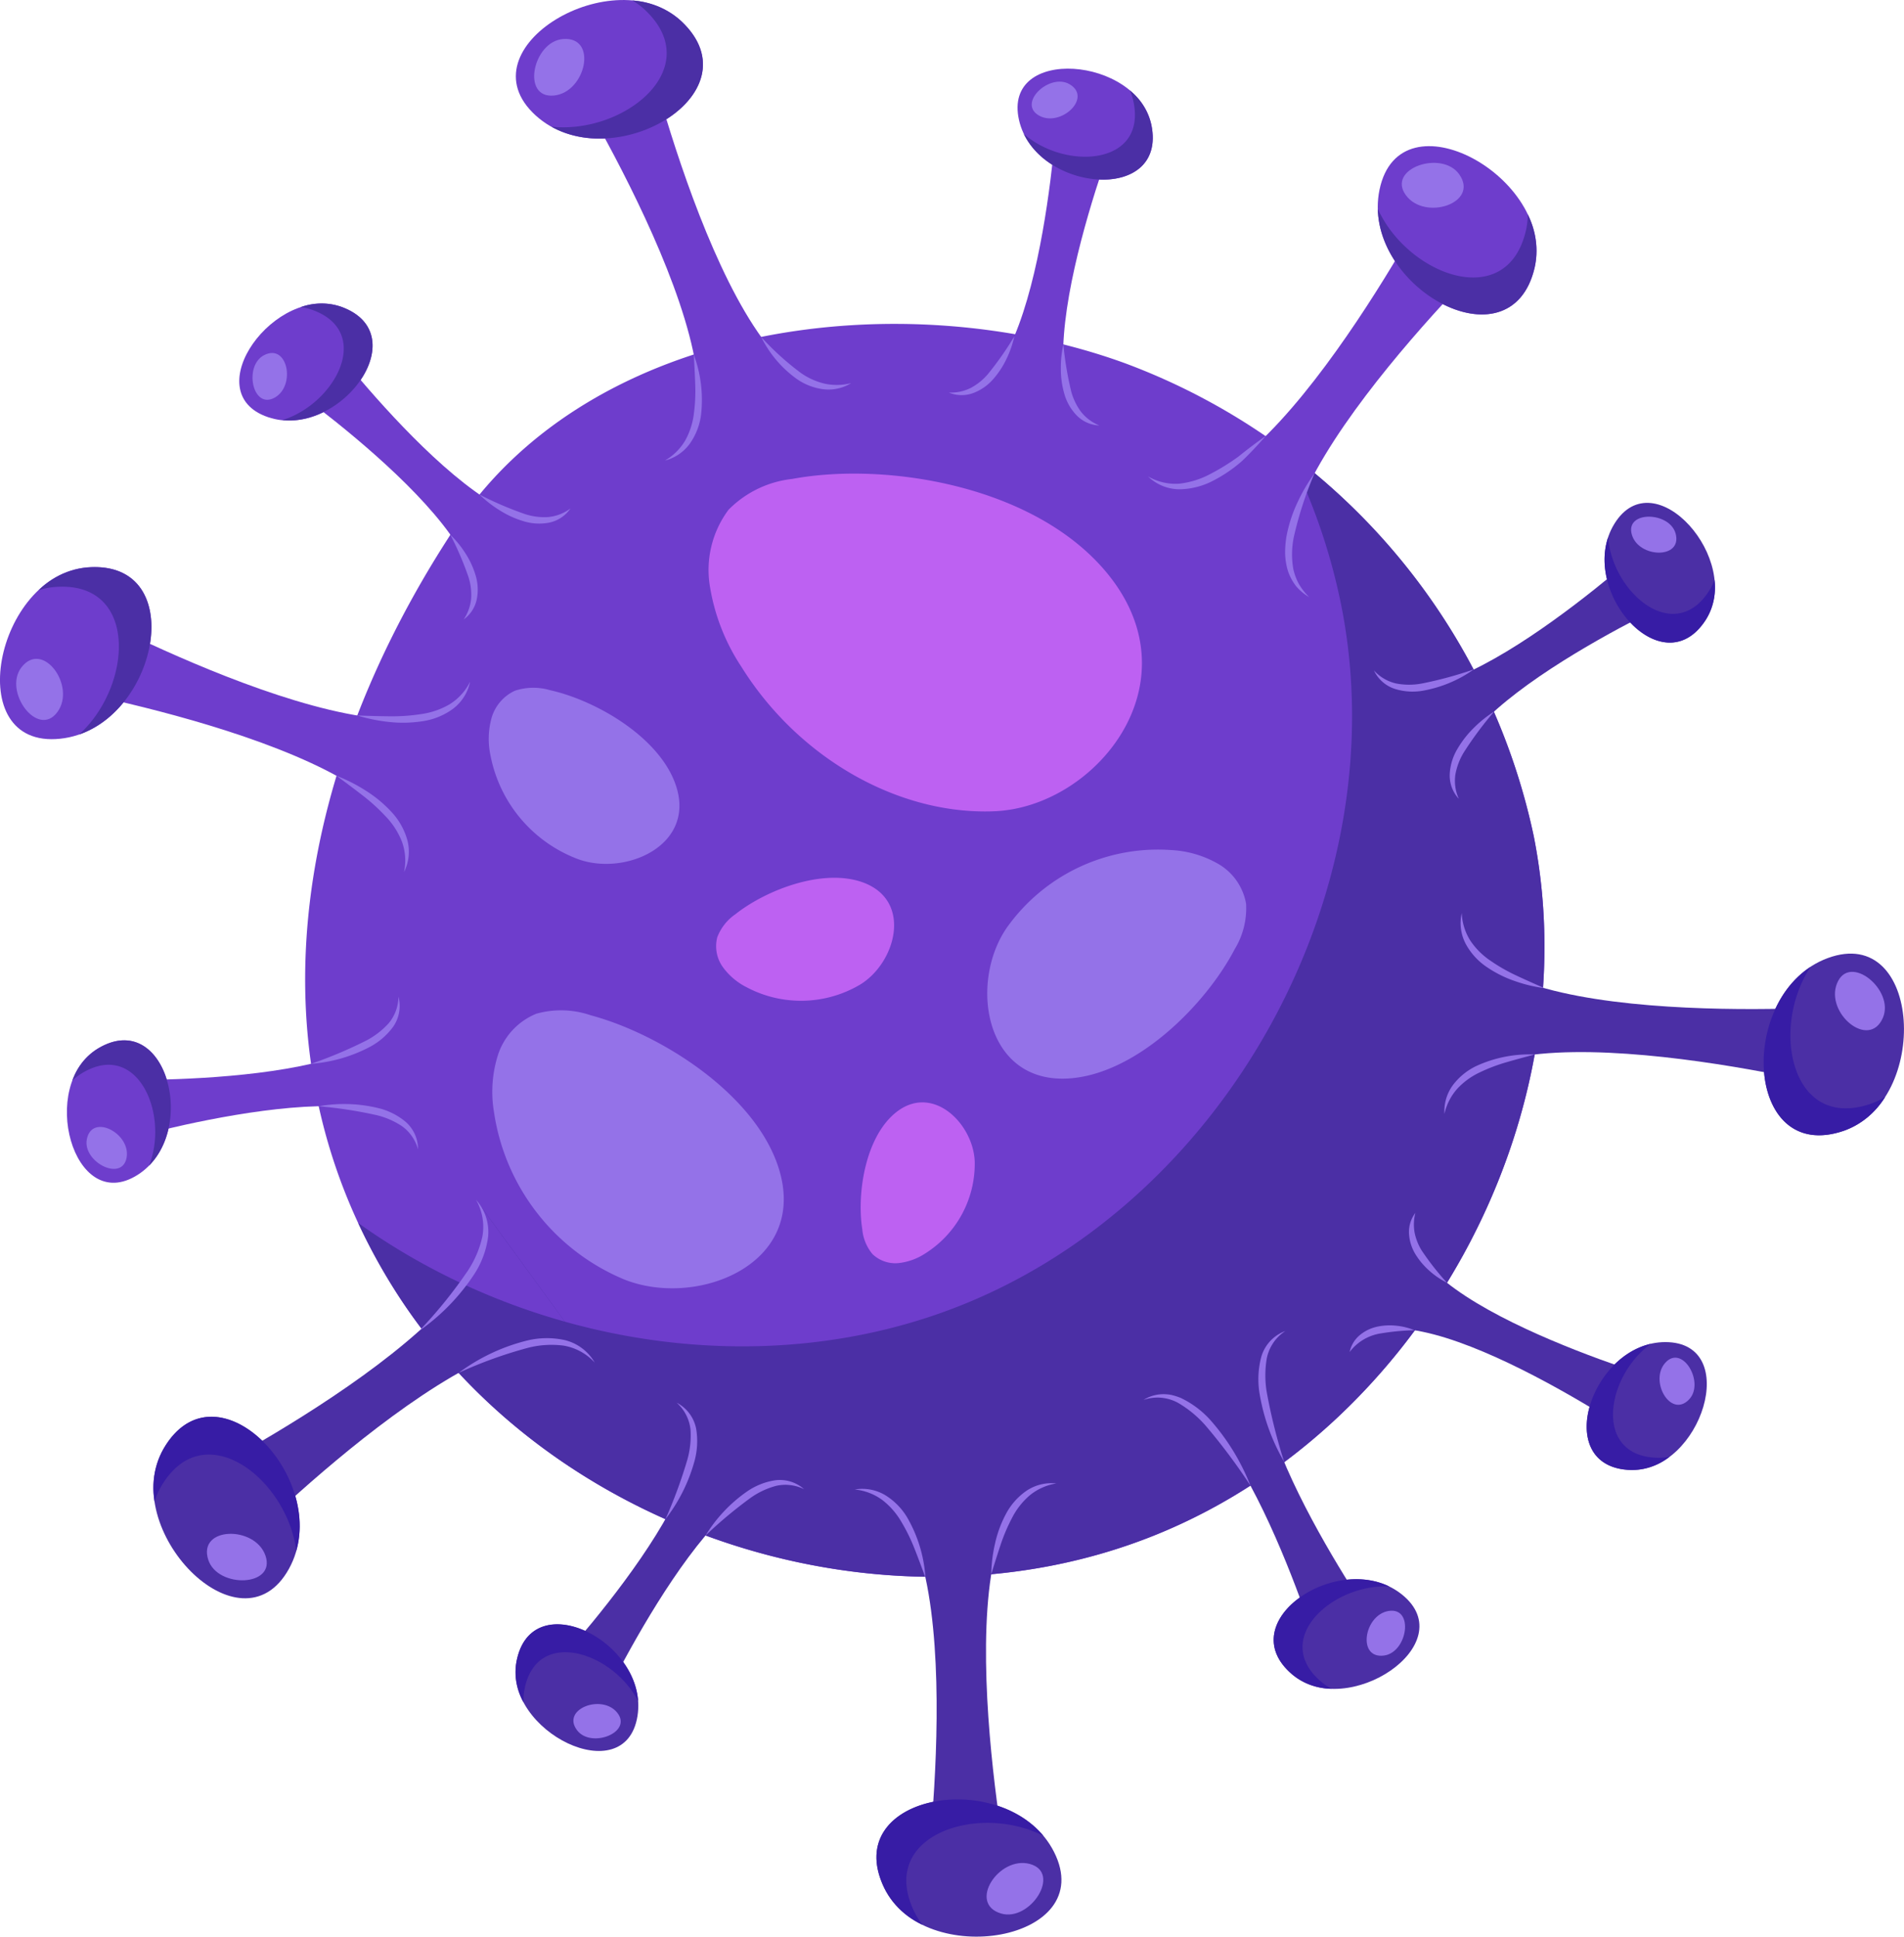 <svg id="Vector_Smart_Object_Double_Click_to_Edit_" data-name="Vector Smart Object (Double Click to Edit)" xmlns="http://www.w3.org/2000/svg" width="101.969" height="103.704" viewBox="0 0 101.969 103.704">
  <g id="Group_6" data-name="Group 6" transform="translate(0 0)">
    <path id="Path_88" data-name="Path 88" d="M45.585,95.052c8.279,13,26.286,18.788,40.6,13.058s23.336-22.34,20.341-37.452a34.777,34.777,0,0,0-21.9-25.33c-11.84-4.307-28.521-2.29-35.849,8.778C40.639,66.4,37.169,81.839,45.585,95.052Z" transform="translate(-24.386 -25.881)" fill="#6e3dcc"/>
    <path id="Path_89" data-name="Path 89" d="M110.765,80.941A34.531,34.531,0,0,0,97.634,60.4a32.449,32.449,0,0,1,2.826,8.2c3,15.112-6.025,31.722-20.339,37.452-10.559,4.226-23.121,2.18-32.312-4.4a31.8,31.8,0,0,0,2.015,3.679c8.279,13,26.286,18.788,40.6,13.058S113.76,96.052,110.765,80.941Z" transform="translate(-28.625 -36.164)" fill="#4b2fa5"/>
    <path id="Path_90" data-name="Path 90" d="M153.2,41.467c5.224,3.948,15.107-14.809,15.107-14.809l3.524,2.639S156.58,44.038,161.84,47.938" transform="translate(-91.726 -15.961)" fill="#6e3dcc"/>
    <path id="Path_91" data-name="Path 91" d="M192.292,26c1.109-4.78-7.213-9.436-8.308-4.169C182.925,26.924,191.007,31.533,192.292,26Z" transform="translate(-110.103 -11.675)" fill="#6e3dcc"/>
    <path id="Path_92" data-name="Path 92" d="M190.178,22.354c-.928-1.329-3.912-.32-2.861,1.113C188.334,24.853,191.253,23.892,190.178,22.354Z" transform="translate(-112.024 -13.013)" fill="#9472e8"/>
    <path id="Path_93" data-name="Path 93" d="M191.93,28.176a4.027,4.027,0,0,1-.1.865c-1.019,4.39-6.314,2.394-7.931-1.161.105,4.643,7.2,8.294,8.4,3.137A4.288,4.288,0,0,0,191.93,28.176Z" transform="translate(-110.11 -16.693)" fill="#4b2fa5"/>
    <path id="Path_94" data-name="Path 94" d="M193.715,121.855c-.595,6.517,20.568,4.982,20.568,4.982l-.379,4.384s-20.587-5.137-21.119,1.386" transform="translate(-115.431 -72.961)" fill="#4b2fa5"/>
    <path id="Path_95" data-name="Path 95" d="M239.677,136.751c4.649-1.587,4.2-11.1-.849-9.25C233.939,129.3,234.3,138.587,239.677,136.751Z" transform="translate(-140.938 -76.199)" fill="#4b2fa5"/>
    <path id="Path_96" data-name="Path 96" d="M247.482,132.153c.639-1.49-1.8-3.486-2.459-1.838C244.382,131.91,246.742,133.878,247.482,132.153Z" transform="translate(-146.642 -77.655)" fill="#9472e8"/>
    <path id="Path_97" data-name="Path 97" d="M241.9,135.994a3.941,3.941,0,0,1-.788.372c-4.269,1.457-5.371-4.087-3.205-7.338-3.89,2.545-3.24,10.492,1.774,8.781A4.3,4.3,0,0,0,241.9,135.994Z" transform="translate(-140.94 -77.255)" fill="#371ca5"/>
    <path id="Path_98" data-name="Path 98" d="M160.221,177.626c-4.619,2.216,4.905,15.8,4.905,15.8l-3.1,1.5s-4.809-15.871-9.407-13.61" transform="translate(-91.382 -106.354)" fill="#4b2fa5"/>
    <path id="Path_99" data-name="Path 99" d="M171,215.863c2.933,2.483,9.153-1.636,5.878-4.281C173.707,209.023,167.6,212.99,171,215.863Z" transform="translate(-101.788 -126.192)" fill="#4b2fa5"/>
    <path id="Path_100" data-name="Path 100" d="M183.339,217.355c1.259-.17,1.623-2.6.25-2.388C182.26,215.178,181.884,217.551,183.339,217.355Z" transform="translate(-109.216 -128.704)" fill="#9472e8"/>
    <path id="Path_101" data-name="Path 101" d="M173.108,216.626a3.079,3.079,0,0,1-.566-.38c-2.692-2.278.592-5.243,3.648-5.1-3.271-1.588-8.354,2.036-5.192,4.714A3.367,3.367,0,0,0,173.108,216.626Z" transform="translate(-101.788 -126.195)" fill="#371ca5"/>
    <path id="Path_102" data-name="Path 102" d="M124.878,197.969c-6.548.165-2.571,20.987-2.571,20.987l-4.4.131s2.723-21.022-3.823-20.794" transform="translate(-68.306 -118.534)" fill="#4b2fa5"/>
    <path id="Path_103" data-name="Path 103" d="M117.39,244.862c2.115,4.429,11.529,2.886,9.1-1.914C124.139,238.306,114.942,239.735,117.39,244.862Z" transform="translate(-70.042 -143.781)" fill="#4b2fa5"/>
    <path id="Path_104" data-name="Path 104" d="M119.451,246.856a3.908,3.908,0,0,1-.461-.737c-1.944-4.068,3.442-5.805,6.926-4.031-2.981-3.565-10.807-2-8.525,2.778A4.293,4.293,0,0,0,119.451,246.856Z" transform="translate(-70.041 -143.784)" fill="#371ca5"/>
    <path id="Path_105" data-name="Path 105" d="M81.162,28.314c6.06-2.486-5.085-20.525-5.085-20.525L80.144,6.1S85.1,26.71,91.136,24.167" transform="translate(-45.551 -3.652)" fill="#6e3dcc"/>
    <path id="Path_106" data-name="Path 106" d="M77.729,1.154c-3.558-3.385-11.8,1.407-7.819,5.028C73.763,9.682,81.846,5.072,77.729,1.154Z" transform="translate(-41.222 0)" fill="#6e3dcc"/>
    <path id="Path_107" data-name="Path 107" d="M72.847,5.2c-1.618.124-2.265,3.2-.495,3.027C74.064,8.059,74.721,5.059,72.847,5.2Z" transform="translate(-42.687 -3.111)" fill="#9472e8"/>
    <path id="Path_108" data-name="Path 108" d="M77.937.065a3.927,3.927,0,0,1,.694.525C81.9,3.7,77.485,7.239,73.6,6.822c4.056,2.269,10.811-1.978,6.975-5.63A4.3,4.3,0,0,0,77.937.065Z" transform="translate(-44.067 -0.039)" fill="#4b2fa5"/>
    <path id="Path_109" data-name="Path 109" d="M25.992,95.454c2.175-6.172-18.718-9.868-18.718-9.868L8.716,81.43s18.7,10.021,20.816,3.829" transform="translate(-4.355 -48.756)" fill="#6e3dcc"/>
    <path id="Path_110" data-name="Path 110" d="M4.668,75.7c-4.9.4-6.8,9.736-1.448,9.175C8.4,84.336,10.336,75.241,4.668,75.7Z" transform="translate(0 -45.317)" fill="#6e3dcc"/>
    <path id="Path_111" data-name="Path 111" d="M2.44,88.385c-.985,1.289.885,3.821,1.932,2.385C5.385,89.38,3.581,86.895,2.44,88.385Z" transform="translate(-1.295 -52.645)" fill="#9472e8"/>
    <path id="Path_112" data-name="Path 112" d="M5.165,76.918a4.021,4.021,0,0,1,.854-.168c4.5-.367,4.2,5.28,1.307,7.9,4.395-1.514,5.716-9.378.435-8.947A4.3,4.3,0,0,0,5.165,76.918Z" transform="translate(-3.092 -45.317)" fill="#4b2fa5"/>
    <path id="Path_113" data-name="Path 113" d="M47.47,168.83c-3.832-5.307-18.793,9.726-18.793,9.726L26.085,175s18.907-9.622,15.024-14.893" transform="translate(-15.618 -95.865)" fill="#4b2fa5"/>
    <path id="Path_114" data-name="Path 114" d="M21.025,190.789c-2.466,4.245,4.123,11.136,6.717,6.423C30.252,192.652,23.878,185.876,21.025,190.789Z" transform="translate(-12.264 -113.211)" fill="#4b2fa5"/>
    <path id="Path_115" data-name="Path 115" d="M27.688,206.081c.5,1.544,3.646,1.454,3.063-.225C30.186,204.233,27.112,204.3,27.688,206.081Z" transform="translate(-16.535 -122.557)" fill="#9472e8"/>
    <path id="Path_116" data-name="Path 116" d="M20.547,193.611a3.919,3.919,0,0,1,.35-.8c2.264-3.9,6.739-.437,7.239,3.436,1.264-4.47-4.447-10.041-7.106-5.462A4.286,4.286,0,0,0,20.547,193.611Z" transform="translate(-12.269 -113.21)" fill="#371ca5"/>
    <path id="Path_117" data-name="Path 117" d="M126.646,29.9c4.88,1.091,5.8-15.067,5.8-15.067l3.284.719s-5.919,15.063-1.028,16.109" transform="translate(-75.83 -8.884)" fill="#6e3dcc"/>
    <path id="Path_118" data-name="Path 118" d="M142.983,12.184c-.745-3.672-8-4.273-7.093-.269C136.768,15.789,143.844,16.435,142.983,12.184Z" transform="translate(-81.317 -5.486)" fill="#6e3dcc"/>
    <path id="Path_119" data-name="Path 119" d="M139.734,11.036c-1.066-.629-2.82,1.016-1.635,1.679C139.245,13.356,140.969,11.766,139.734,11.036Z" transform="translate(-82.45 -6.524)" fill="#9472e8"/>
    <path id="Path_120" data-name="Path 120" d="M142.335,12.066a2.918,2.918,0,0,1,.2.632c.685,3.372-3.627,3.661-5.878,1.7,1.547,3.193,7.634,3.484,6.831-.477A3.286,3.286,0,0,0,142.335,12.066Z" transform="translate(-81.826 -7.225)" fill="#4b2fa5"/>
    <path id="Path_121" data-name="Path 121" d="M183.38,79.384c2.738,4.182,14.673-6.76,14.673-6.76l1.854,2.8S185.15,82.1,187.926,86.258" transform="translate(-109.799 -43.484)" fill="#4b2fa5"/>
    <path id="Path_122" data-name="Path 122" d="M219.586,73.372c2.029-3.152-2.755-8.638-4.9-5.133C212.615,71.628,217.238,77.02,219.586,73.372Z" transform="translate(-128.233 -40.182)" fill="#4b2fa5"/>
    <path id="Path_123" data-name="Path 123" d="M220.087,69.857c-.325-1.194-2.73-1.235-2.343.065C218.116,71.18,220.463,71.24,220.087,69.857Z" transform="translate(-130.349 -41.287)" fill="#9472e8"/>
    <path id="Path_124" data-name="Path 124" d="M220.056,73.992a2.988,2.988,0,0,1-.3.6c-1.863,2.893-5.154.1-5.4-2.874-1.12,3.366,3.041,7.813,5.229,4.415A3.272,3.272,0,0,0,220.056,73.992Z" transform="translate(-128.235 -42.938)" fill="#371ca5"/>
    <path id="Path_125" data-name="Path 125" d="M86.76,191.826c-4.124-2.827-11,11.828-11,11.828l-2.781-1.887s11.106-11.782,6.955-14.57" transform="translate(-43.698 -112.084)" fill="#4b2fa5"/>
    <path id="Path_126" data-name="Path 126" d="M68.853,218.8c-.677,3.685,5.835,6.94,6.484,2.886C75.964,217.763,69.636,214.533,68.853,218.8Z" transform="translate(-41.196 -129.797)" fill="#4b2fa5"/>
    <path id="Path_127" data-name="Path 127" d="M76.732,228.821c.755.981,2.994.105,2.143-.951C78.049,226.85,75.857,227.686,76.732,228.821Z" transform="translate(-45.822 -136.162)" fill="#9472e8"/>
    <path id="Path_128" data-name="Path 128" d="M69.235,220.952a3,3,0,0,1,.046-.662c.622-3.385,4.731-2.049,6.09.6-.246-3.537-5.786-6.07-6.517-2.1A3.272,3.272,0,0,0,69.235,220.952Z" transform="translate(-41.197 -129.797)" fill="#371ca5"/>
    <path id="Path_129" data-name="Path 129" d="M183.659,161.862c-2.156,4.509,13.4,9.017,13.4,9.017l-1.436,3.038s-13.373-9.133-15.487-4.6" transform="translate(-107.858 -96.915)" fill="#4b2fa5"/>
    <path id="Path_130" data-name="Path 130" d="M214.15,185.954c3.75.1,5.96-6.835,1.849-6.847C212.022,179.1,209.809,185.842,214.15,185.954Z" transform="translate(-126.802 -107.24)" fill="#4b2fa5"/>
    <path id="Path_131" data-name="Path 131" d="M223.083,183.421c.853-.9-.361-2.972-1.272-1.966C220.928,182.426,222.1,184.46,223.083,183.421Z" transform="translate(-132.622 -108.485)" fill="#9472e8"/>
    <path id="Path_132" data-name="Path 132" d="M216.22,185.38a3.084,3.084,0,0,1-.661.057c-3.443-.088-2.761-4.35-.346-6.1-3.46.791-5.106,6.652-1.062,6.756A3.279,3.279,0,0,0,216.22,185.38Z" transform="translate(-126.803 -107.376)" fill="#371ca5"/>
    <path id="Path_133" data-name="Path 133" d="M47.24,59.912c3.484-3.584-9.817-12.821-9.817-12.821l2.33-2.42s9.754,12.92,13.2,9.3" transform="translate(-22.407 -26.747)" fill="#6e3dcc"/>
    <path id="Path_134" data-name="Path 134" d="M37.413,40.689c-3.521-1.289-7.832,4.576-3.941,5.9C37.237,47.865,41.49,42.179,37.413,40.689Z" transform="translate(-19.121 -24.252)" fill="#6e3dcc"/>
    <path id="Path_135" data-name="Path 135" d="M34.314,47.229c-1.095.577-.609,2.931.577,2.269C36.037,48.858,35.582,46.559,34.314,47.229Z" transform="translate(-20.179 -28.206)" fill="#9472e8"/>
    <path id="Path_136" data-name="Path 136" d="M38.674,40.7a2.921,2.921,0,0,1,.646.156c3.235,1.182,1.225,5-1.623,5.894,3.532.355,6.966-4.675,3.166-6.063A3.266,3.266,0,0,0,38.674,40.7Z" transform="translate(-22.571 -24.254)" fill="#4b2fa5"/>
    <path id="Path_137" data-name="Path 137" d="M31.051,141.182c-.612-4.959-16.154-.394-16.154-.394l-.427-3.332s16.192.507,15.533-4.446" transform="translate(-8.664 -79.64)" fill="#6e3dcc"/>
    <path id="Path_138" data-name="Path 138" d="M10.585,139.275c-3.213,1.934-1.34,8.964,2.131,6.764C16.074,143.91,14.3,137.034,10.585,139.275Z" transform="translate(-5.347 -83.126)" fill="#6e3dcc"/>
    <path id="Path_139" data-name="Path 139" d="M11.562,151.054c-.236,1.216,1.9,2.312,2.132.974C13.914,150.735,11.835,149.648,11.562,151.054Z" transform="translate(-6.912 -90.049)" fill="#9472e8"/>
    <path id="Path_140" data-name="Path 140" d="M9.662,140.986a2.963,2.963,0,0,1,.527-.4c2.949-1.778,4.67,2.182,3.58,4.957,2.489-2.527.719-8.351-2.745-6.264A3.27,3.27,0,0,0,9.662,140.986Z" transform="translate(-5.785 -83.126)" fill="#4b2fa5"/>
    <path id="Path_141" data-name="Path 141" d="M68.519,91.913a3.166,3.166,0,0,0-1.878.027,2.308,2.308,0,0,0-1.26,1.475,4.23,4.23,0,0,0-.055,1.982,7.435,7.435,0,0,0,4.709,5.57c2.511.9,6.243-.719,5.246-3.882C74.457,94.471,71.011,92.469,68.519,91.913Z" transform="translate(-39.06 -54.955)" fill="#9472e8"/>
    <path id="Path_142" data-name="Path 142" d="M145.015,118.707a4.216,4.216,0,0,0,.612-2.429,3.076,3.076,0,0,0-1.47-2.128,5.632,5.632,0,0,0-2.538-.753,9.925,9.925,0,0,0-8.8,4.147c-2.027,2.922-1.22,8.285,3.205,8.089C139.674,125.471,143.442,121.723,145.015,118.707Z" transform="translate(-78.892 -67.878)" fill="#9472e8"/>
    <path id="Path_143" data-name="Path 143" d="M70.987,135.087a4.908,4.908,0,0,0-2.915-.082,3.585,3.585,0,0,0-2.049,2.2,6.547,6.547,0,0,0-.215,3.07,11.53,11.53,0,0,0,6.936,8.943c3.835,1.564,9.728-.706,8.389-5.676C80.025,139.44,74.814,136.112,70.987,135.087Z" transform="translate(-39.352 -80.721)" fill="#9472e8"/>
    <path id="Path_144" data-name="Path 144" d="M96.6,119.1a2.635,2.635,0,0,0-.966,1.234,1.926,1.926,0,0,0,.3,1.59A3.538,3.538,0,0,0,97.2,123a6.217,6.217,0,0,0,6.091-.14c1.9-1.159,2.8-4.432.221-5.441C101.374,116.586,98.268,117.776,96.6,119.1Z" transform="translate(-57.223 -70.139)" fill="#bd61f2"/>
    <path id="Path_145" data-name="Path 145" d="M114.96,153.909a2.413,2.413,0,0,0,.544,1.328,1.766,1.766,0,0,0,1.4.484,3.25,3.25,0,0,0,1.427-.515,5.677,5.677,0,0,0,2.652-4.9c-.059-2.036-2.255-4.237-4.23-2.644C115.124,148.976,114.66,151.983,114.96,153.909Z" transform="translate(-68.781 -88.085)" fill="#bd61f2"/>
    <path id="Path_146" data-name="Path 146" d="M99.086,63.492a5.658,5.658,0,0,0-3.411,1.649,5.39,5.39,0,0,0-.987,4.173,10.943,10.943,0,0,0,1.666,4.225c3.051,4.9,8.416,7.963,13.565,7.748,5.392-.225,10.77-6.8,6.129-12.626C112.214,63.852,104.135,62.554,99.086,63.492Z" transform="translate(-56.657 -37.846)" fill="#bd61f2"/>
    <g id="Group_4" data-name="Group 4" transform="translate(24.804 64.243)">
      <path id="Path_147" data-name="Path 147" d="M61.818,164.626a36.066,36.066,0,0,0,5.449,2.012l-4.763-6.53C63.469,161.418,63.026,163,61.818,164.626Z" transform="translate(-61.818 -160.108)" fill="#6e3dcc"/>
    </g>
    <g id="Group_5" data-name="Group 5" transform="translate(16.659 18.009)">
      <path id="Path_148" data-name="Path 148" d="M173.107,63.157a19.421,19.421,0,0,0-1.108,3.4,4.553,4.553,0,0,0-.031,1.724,3.061,3.061,0,0,0,.3.808,3.368,3.368,0,0,0,.549.7,2.672,2.672,0,0,1-.707-.594,2.741,2.741,0,0,1-.439-.837,3.632,3.632,0,0,1-.142-.936,5.3,5.3,0,0,1,.083-.934,7.466,7.466,0,0,1,.573-1.754A9.537,9.537,0,0,1,173.107,63.157Z" transform="translate(-119.364 -55.824)" fill="#9472e8"/>
      <path id="Path_149" data-name="Path 149" d="M153.2,60.348a2.932,2.932,0,0,0,1.694.393,4.609,4.609,0,0,0,1.653-.519,11.769,11.769,0,0,0,1.514-.938c.466-.377.945-.743,1.45-1.092-.4.458-.819.906-1.261,1.33a7.607,7.607,0,0,1-1.528,1.047,4.01,4.01,0,0,1-1.817.473,2.423,2.423,0,0,1-1.7-.694Z" transform="translate(-108.385 -52.851)" fill="#9472e8"/>
      <path id="Path_150" data-name="Path 150" d="M197.612,140.721c-.512.137-1.017.271-1.513.416a9.089,9.089,0,0,0-1.432.545,3.9,3.9,0,0,0-1.2.874,3,3,0,0,0-.686,1.346,2.355,2.355,0,0,1,.448-1.536,3.4,3.4,0,0,1,1.268-1.033A6.824,6.824,0,0,1,197.612,140.721Z" transform="translate(-132.082 -102.264)" fill="#9472e8"/>
      <path id="Path_151" data-name="Path 151" d="M195.009,121.855a2.978,2.978,0,0,0,.47,1.489,3.964,3.964,0,0,0,1.1,1.082,9.43,9.43,0,0,0,1.38.784c.484.228.98.445,1.481.666a7.937,7.937,0,0,1-1.6-.386,6.218,6.218,0,0,1-1.487-.745,3.484,3.484,0,0,1-1.135-1.25A2.384,2.384,0,0,1,195.009,121.855Z" transform="translate(-133.384 -90.969)" fill="#9472e8"/>
      <path id="Path_152" data-name="Path 152" d="M101.594,44.969a14.766,14.766,0,0,0,2.141,1.938,3.7,3.7,0,0,0,1.263.564,3.094,3.094,0,0,0,1.416-.031,2.31,2.31,0,0,1-1.462.332,3.19,3.19,0,0,1-1.433-.541A6.054,6.054,0,0,1,101.594,44.969Z" transform="translate(-77.488 -44.934)" fill="#9472e8"/>
      <path id="Path_153" data-name="Path 153" d="M88.749,52.992a3.013,3.013,0,0,0,1.091-1.083,3.949,3.949,0,0,0,.461-1.441,9.111,9.111,0,0,0,.07-1.558c-.016-.525-.047-1.056-.077-1.594a7,7,0,0,1,.392,3.207,3.428,3.428,0,0,1-.594,1.551A2.372,2.372,0,0,1,88.749,52.992Z" transform="translate(-69.798 -46.339)" fill="#9472e8"/>
      <path id="Path_154" data-name="Path 154" d="M47.689,92.783c.578.018,1.148.038,1.714.042a10.086,10.086,0,0,0,1.675-.113,4.18,4.18,0,0,0,1.544-.523,2.958,2.958,0,0,0,1.108-1.217,2.43,2.43,0,0,1-.936,1.468,3.662,3.662,0,0,1-1.653.655,6.774,6.774,0,0,1-1.754.033A8.965,8.965,0,0,1,47.689,92.783Z" transform="translate(-45.213 -72.478)" fill="#9472e8"/>
      <path id="Path_155" data-name="Path 155" d="M48.534,108.688a2.948,2.948,0,0,0-.115-1.637,4.129,4.129,0,0,0-.887-1.365,10.053,10.053,0,0,0-1.243-1.124c-.445-.346-.9-.684-1.368-1.029a8.745,8.745,0,0,1,1.545.782,6.747,6.747,0,0,1,1.354,1.108,3.657,3.657,0,0,1,.888,1.537A2.43,2.43,0,0,1,48.534,108.688Z" transform="translate(-43.556 -79.999)" fill="#9472e8"/>
      <path id="Path_156" data-name="Path 156" d="M68.506,179.888a2.911,2.911,0,0,0-1.669-.91,5.057,5.057,0,0,0-1.906.117,23.344,23.344,0,0,0-3.714,1.342,10.3,10.3,0,0,1,3.629-1.722,4.472,4.472,0,0,1,2.054-.033A2.545,2.545,0,0,1,68.506,179.888Z" transform="translate(-53.313 -124.931)" fill="#9472e8"/>
      <path id="Path_157" data-name="Path 157" d="M141.728,45.967a17.678,17.678,0,0,0,.418,2.507,3.246,3.246,0,0,0,.521,1.09,2.388,2.388,0,0,0,.985.74,1.787,1.787,0,0,1-1.212-.538,2.715,2.715,0,0,1-.668-1.181,4.788,4.788,0,0,1-.18-1.316A5.749,5.749,0,0,1,141.728,45.967Z" transform="translate(-101.438 -45.531)" fill="#9472e8"/>
      <path id="Path_158" data-name="Path 158" d="M126.646,47.893a2.394,2.394,0,0,0,1.174-.248,3.161,3.161,0,0,0,.914-.737,16.919,16.919,0,0,0,1.419-2.026,5.319,5.319,0,0,1-.419,1.206,4.607,4.607,0,0,1-.709,1.082,2.652,2.652,0,0,1-1.087.754A1.774,1.774,0,0,1,126.646,47.893Z" transform="translate(-92.489 -44.881)" fill="#9472e8"/>
      <path id="Path_159" data-name="Path 159" d="M195.88,94.945a19.051,19.051,0,0,0-1.621,2.177,3.447,3.447,0,0,0-.462,1.207,2.342,2.342,0,0,0,.185,1.294,1.832,1.832,0,0,1-.487-1.32,2.929,2.929,0,0,1,.426-1.375,5.345,5.345,0,0,1,.872-1.111A6.369,6.369,0,0,1,195.88,94.945Z" transform="translate(-132.514 -74.857)" fill="#9472e8"/>
      <path id="Path_160" data-name="Path 160" d="M183.38,89.393a2.281,2.281,0,0,0,1.194.7,3.687,3.687,0,0,0,1.377,0,20.905,20.905,0,0,0,2.783-.757,6.759,6.759,0,0,1-2.725,1.142,3.167,3.167,0,0,1-1.521-.1A1.88,1.88,0,0,1,183.38,89.393Z" transform="translate(-126.458 -71.502)" fill="#9472e8"/>
      <path id="Path_161" data-name="Path 161" d="M88.821,193.432a25.861,25.861,0,0,0,1.17-3.181,4.755,4.755,0,0,0,.169-1.623,2.254,2.254,0,0,0-.739-1.432,2,2,0,0,1,1.04,1.382,4.041,4.041,0,0,1-.092,1.767A8.948,8.948,0,0,1,88.821,193.432Z" transform="translate(-69.84 -130.093)" fill="#9472e8"/>
      <path id="Path_162" data-name="Path 162" d="M99.449,198a2.267,2.267,0,0,0-1.493-.179,4.25,4.25,0,0,0-1.367.641,23.8,23.8,0,0,0-2.415,2.018,7.857,7.857,0,0,1,2.2-2.342,3.6,3.6,0,0,1,1.534-.615A1.947,1.947,0,0,1,99.449,198Z" transform="translate(-73.046 -136.266)" fill="#9472e8"/>
      <path id="Path_163" data-name="Path 163" d="M158.351,190.946a31.908,31.908,0,0,0-2.38-3.187,5.924,5.924,0,0,0-1.48-1.235,2.288,2.288,0,0,0-1.871-.166,2.032,2.032,0,0,1,.972-.307,2.241,2.241,0,0,1,.526.039,3.511,3.511,0,0,1,.5.16,5.036,5.036,0,0,1,1.639,1.247A11.755,11.755,0,0,1,158.351,190.946Z" transform="translate(-108.041 -129.402)" fill="#9472e8"/>
      <path id="Path_164" data-name="Path 164" d="M169.407,177.626a2.274,2.274,0,0,0-1,1.486,5.463,5.463,0,0,0,.01,1.835,30.142,30.142,0,0,0,.922,3.678A10.765,10.765,0,0,1,168.028,181a4.692,4.692,0,0,1,.081-1.966A2.089,2.089,0,0,1,169.407,177.626Z" transform="translate(-117.227 -124.362)" fill="#9472e8"/>
      <path id="Path_165" data-name="Path 165" d="M117.868,203.446c-.191-.52-.38-1.034-.579-1.538a9.692,9.692,0,0,0-.706-1.444,4.021,4.021,0,0,0-1.025-1.177,2.987,2.987,0,0,0-1.478-.563,2.4,2.4,0,0,1,1.644.31,3.511,3.511,0,0,1,1.19,1.228A7.373,7.373,0,0,1,117.868,203.446Z" transform="translate(-84.965 -136.974)" fill="#9472e8"/>
      <path id="Path_166" data-name="Path 166" d="M135.788,197.947a2.99,2.99,0,0,0-1.427.64,3.964,3.964,0,0,0-.949,1.213,9.507,9.507,0,0,0-.618,1.462c-.171.507-.329,1.025-.492,1.548a7.947,7.947,0,0,1,.2-1.631,6.176,6.176,0,0,1,.569-1.563,3.483,3.483,0,0,1,1.112-1.272A2.4,2.4,0,0,1,135.788,197.947Z" transform="translate(-95.875 -136.52)" fill="#9472e8"/>
      <path id="Path_167" data-name="Path 167" d="M183.614,177.134a12.64,12.64,0,0,0-1.923.19,2.582,2.582,0,0,0-1.552.975,1.613,1.613,0,0,1,.521-.884,2.155,2.155,0,0,1,.944-.469,3.192,3.192,0,0,1,1.028-.055A3.438,3.438,0,0,1,183.614,177.134Z" transform="translate(-124.518 -123.911)" fill="#9472e8"/>
      <path id="Path_168" data-name="Path 168" d="M188.4,161.862a2.54,2.54,0,0,0-.039,1.066,2.945,2.945,0,0,0,.384.958,14.755,14.755,0,0,0,1.349,1.718,4.3,4.3,0,0,1-.939-.639,3.858,3.858,0,0,1-.745-.88,2.386,2.386,0,0,1-.352-1.125A1.692,1.692,0,0,1,188.4,161.862Z" transform="translate(-129.259 -114.923)" fill="#9472e8"/>
      <path id="Path_169" data-name="Path 169" d="M64.008,66.006a18.524,18.524,0,0,0,2.429,1.042,3.341,3.341,0,0,0,1.248.16,2.347,2.347,0,0,0,1.19-.459,1.817,1.817,0,0,1-1.144.759,2.845,2.845,0,0,1-1.4-.087,5.128,5.128,0,0,1-1.25-.576A6.134,6.134,0,0,1,64.008,66.006Z" transform="translate(-54.984 -57.53)" fill="#9472e8"/>
      <path id="Path_170" data-name="Path 170" d="M60.831,75.9a2.414,2.414,0,0,0,.4-1.121,3.134,3.134,0,0,0-.145-1.155,17.094,17.094,0,0,0-.967-2.254,5.277,5.277,0,0,1,.8.982,4.572,4.572,0,0,1,.543,1.164,2.627,2.627,0,0,1,.068,1.311A1.765,1.765,0,0,1,60.831,75.9Z" transform="translate(-52.657 -60.739)" fill="#9472e8"/>
      <path id="Path_171" data-name="Path 171" d="M41.518,136.606a23.841,23.841,0,0,0,2.939-1.237,4.339,4.339,0,0,0,1.215-.932,2.261,2.261,0,0,0,.526-1.427,1.945,1.945,0,0,1-.282,1.609,3.688,3.688,0,0,1-1.269,1.091A8.072,8.072,0,0,1,41.518,136.606Z" transform="translate(-41.518 -97.649)" fill="#9472e8"/>
      <path id="Path_172" data-name="Path 172" d="M47.858,149.761a2.265,2.265,0,0,0-.847-1.23,4.226,4.226,0,0,0-1.376-.6,23.411,23.411,0,0,0-3.094-.475,7.768,7.768,0,0,1,3.195.1,3.583,3.583,0,0,1,1.467.741A1.936,1.936,0,0,1,47.858,149.761Z" transform="translate(-42.13 -106.227)" fill="#9472e8"/>
      <path id="Path_173" data-name="Path 173" d="M55.933,167.137a24.91,24.91,0,0,0,2.609-3.223,5.427,5.427,0,0,0,.784-1.848,2.9,2.9,0,0,0-.345-1.958,2.581,2.581,0,0,1,.647,2,4.8,4.8,0,0,1-.755,2.012A11.245,11.245,0,0,1,55.933,167.137Z" transform="translate(-50.149 -113.874)" fill="#9472e8"/>
    </g>
    <path id="Path_174" data-name="Path 174" d="M132.456,251.327c1.556.462,3.26-2.186,1.543-2.653C132.339,248.224,130.656,250.792,132.456,251.327Z" transform="translate(-78.844 -148.862)" fill="#9472e8"/>
  </g>
</svg>
